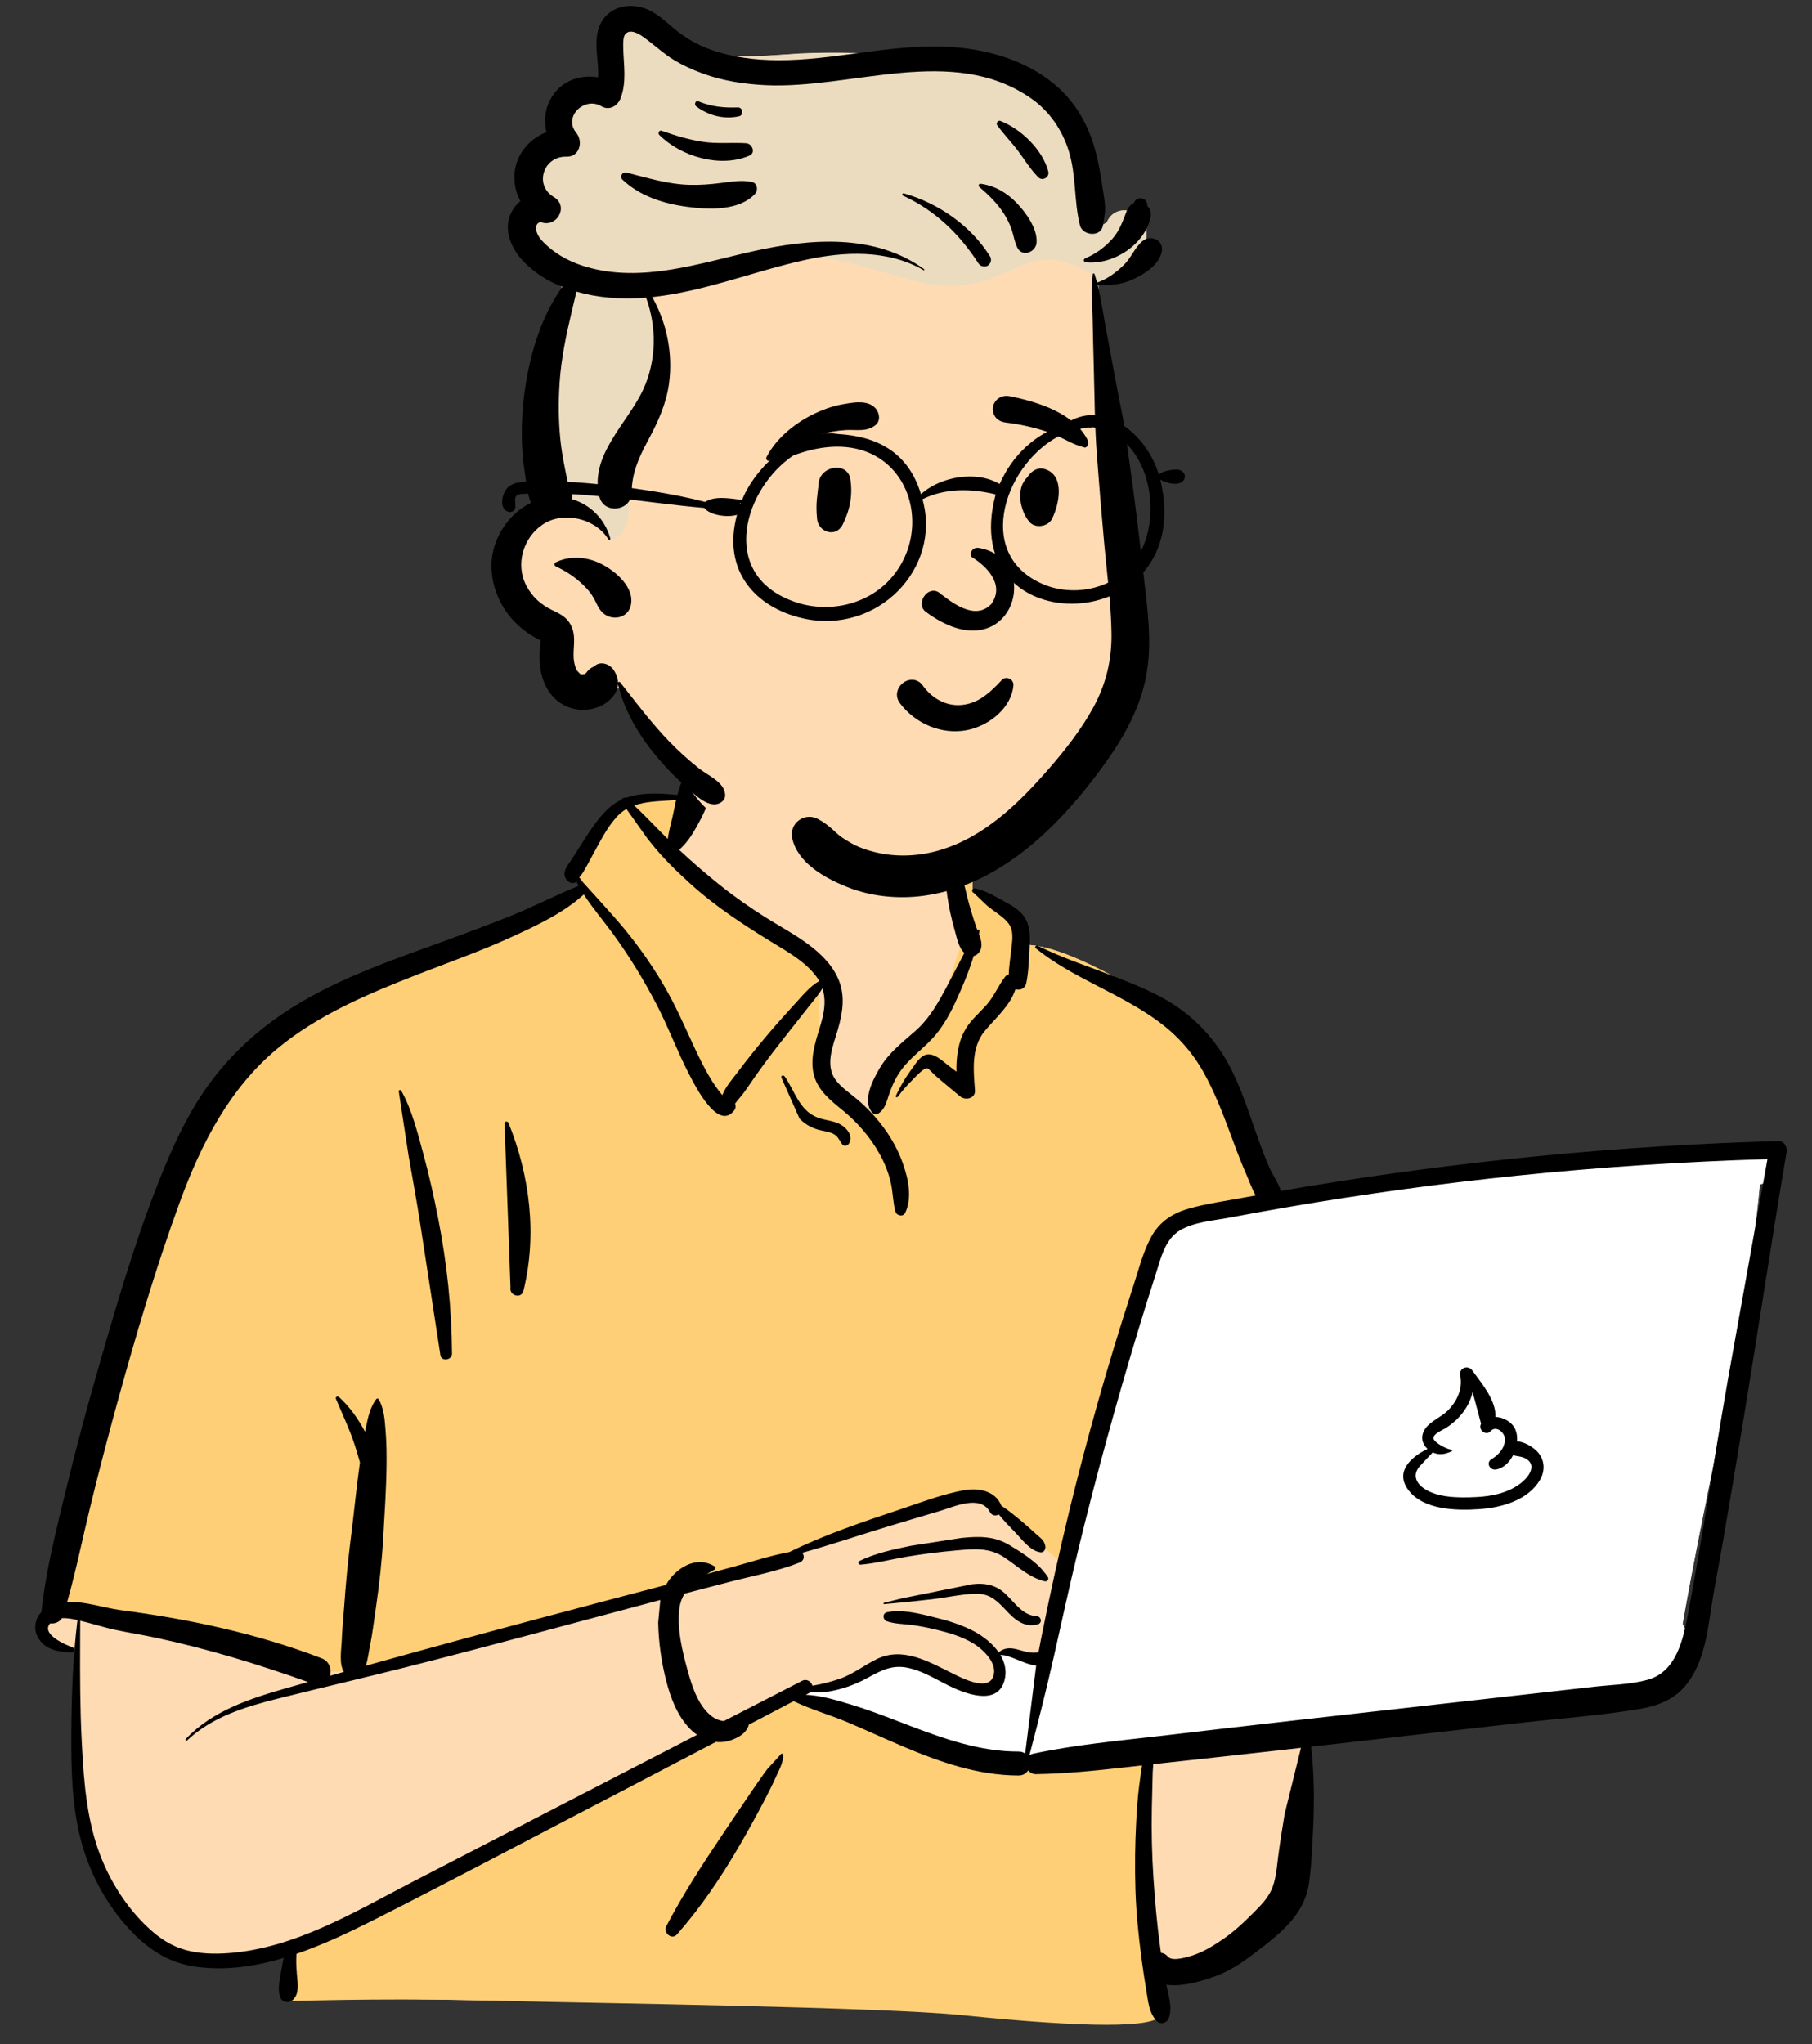 <svg viewBox="145.838 191.625 1036.216 1168.913" xmlns="http://www.w3.org/2000/svg" overflow="visible" xmlns:xlink="http://www.w3.org/1999/xlink" width="1036.216px" height="1168.913px"><rect x="145.838" y="191.625" width="1036.216" height="1168.913" fill="#333333" stroke="none"/><g id="Master/Character/Bust" stroke="none" stroke-width="1" fill="none" fill-rule="evenodd"><g id="Body" transform="translate(147, 639) scale(1 1)"><g id="Body/Macbook" stroke="none" stroke-width="1" fill="none" fill-rule="evenodd"><path d="M996.082,209.472 C981.802,210.874 967.523,212.274 953.244,213.676 C884.856,218.901 816.495,229.813 748.63,236.362 C746.941,233.612 743.633,234.065 741.625,235.976 C734.853,235.383 727.264,230.207 721.129,235.591 C720.93,235.563 720.731,235.53 720.53,235.511 C709.608,214.548 702.058,192.189 694.731,169.8 C690.054,156.035 683.762,142.71 672.134,133.468 C652.29,119.693 606.822,91.76 583.521,92.934 C583.134,88.762 581.189,84.462 577.996,81.684 C585.034,69.685 556.893,61.856 554.908,63.247 C556.18,23.159 537.323,-11.655 495.743,-19.638 C458.492,-27.4 405.51,-28.704 385.476,10.225 C383.274,9.977 360.762,9.86 358.584,10.104 C355.198,5.815 318.008,46.457 333.251,60.606 C196.978,120.888 119.493,113.695 81.775,283.164 C76.676,299.084 76.305,316.505 70.92,332.07 C51.764,376.801 36.226,424.432 32.359,473.104 C23.02,475.497 21.946,491.964 32.764,494.346 C36.896,495.257 40.351,496.501 43.365,498.86 C41.009,538.746 50.656,629.86 56.734,629.579 C69.128,669.022 124.409,680.154 163.547,666.293 C156.8,678.986 163.547,686.967 163.547,693.749 C304.374,699.077 458.353,696.008 599.141,703.315 C617.151,703.059 636.093,707.738 653.856,705.045 C664.689,702.448 664.707,685.415 653.718,683.309 L701.731,672.881 C700.658,672.476 721.522,658.598 737.291,632.665 C751.969,603.655 741.979,568.637 748.63,537.081 C800.575,532.833 853.378,531.017 904.754,522.22 C911.759,543.179 942.082,518.113 951.721,508.03 C951.709,508.014 951.697,507.999 951.685,507.983 C956.35,506.707 960.091,502.335 960.216,497.159 C963.487,492.485 964.174,485.897 961.037,481.38 C975.415,398.412 997.335,313.7 1005.258,229.952 C1008.059,229.332 1010.697,228.104 1012.933,226.212 L1012.752,226.031 C1016.541,221.807 1017.277,214.516 1010.961,210.927 C1005.866,208.029 1001.611,208.928 996.082,209.472 Z" id="Skin" fill="#ffdbb4"/><path d="M453,520 L464,527 L554,556 L609,563 L654,556 L654,633 L663,705 C659,712.333 621,712.333 549,705 C503.102,700.325 335.356,698.057 297.164,697.059 L295,697 C250.12,695.705 205.787,695.705 162,697 L162,670 L287,608 L399,545 L453,520 Z M389.229,3.932 L397.495,10.104 L379.448,39.754 L467.361,110.865 L467.361,167.664 L495.193,193.988 L511.102,167.664 L533.519,137.852 L549.45,89.528 L544.026,57.692 L554.934,56.664 C554.987,58.84 554.978,61.036 554.908,63.247 C556.893,61.856 585.034,69.685 577.996,81.684 C581.189,84.462 583.134,88.762 583.521,92.934 C606.822,91.76 652.29,119.693 672.134,133.468 C683.762,142.71 690.054,156.035 694.731,169.8 L695.832,173.158 L696.969,176.605 L698.114,180.05 C704.443,198.985 711.276,217.749 720.53,235.511 C720.731,235.53 720.93,235.563 721.129,235.591 C727.264,230.207 734.853,235.383 741.625,235.976 C743.586,234.11 746.787,233.634 748.51,236.175 L748.63,236.362 L664.259,252.983 L608.598,448.227 L560.126,408.881 L534.108,412.75 L465.399,437.531 L385.486,458.289 L203.055,508.584 L179.824,508.584 L44.639,475.939 L32.456,471.918 C36.479,423.658 51.92,376.438 70.92,332.07 C76.305,316.505 76.676,299.084 81.775,283.164 C119.493,113.695 196.978,120.888 333.251,60.606 C318.008,46.457 355.198,5.815 358.584,10.104 L358.798,10.085 L359.259,10.061 L359.854,10.04 C365.17,9.885 383.5,10.003 385.476,10.225 C386.622,7.998 387.876,5.902 389.229,3.932 Z" id="Top" fill="#FFCF77"/><path d="M1009.567,215.4 L1007.054,229.405 C1006.457,229.601 1005.849,229.766 1005.234,229.903 C1004.444,238.251 1003.515,246.61 1002.468,254.975 L986.887,341.814 C984.2,357.178 981.649,372.574 979.116,387.975 L975.76,404.518 L973.682,414.8 C969.195,437.066 964.837,459.26 961.012,481.331 C961.589,482.162 962.037,483.063 962.363,484.01 L962.069,485.254 L961.864,486.083 L961.655,486.903 C958.637,498.503 953.386,509.753 941.011,513.166 C931.677,515.74 921.435,515.973 911.797,516.989 L910.728,517.105 L742.069,536.072 C721.69,538.364 701.321,540.724 680.953,543.109 L663.296,545.18 C638.686,548.03 613.934,550.273 589.686,555.431 C588.795,555.621 588.057,555.977 587.455,556.445 C592.338,537.962 597.012,519.503 601.248,500.833 C606.016,479.82 610.541,458.766 615.641,437.829 C625.915,395.649 637.432,353.746 650.04,312.203 C652.686,303.484 655.393,294.782 658.159,286.101 L660.1,280.032 L661.595,275.196 C663.906,267.823 666.767,260.245 673.546,256.177 C681.48,251.417 692.299,250.628 701.297,248.982 L707.39,247.837 C716.506,246.136 725.634,244.5 734.773,242.928 C778.529,235.402 822.533,229.365 866.699,224.83 C912.657,220.111 958.776,217.044 1004.95,215.545 L1009.567,215.4 Z M590.95,504.943 L591.38,504.979 L585.08,555.34 C584.073,554.635 582.794,554.203 581.233,554.207 C560.569,554.268 540.76,547.664 521.6,540.403 L518.682,539.291 L510.547,536.164 C502.278,532.996 493.965,529.898 485.497,527.328 L482.074,526.295 L480.334,525.782 C473.923,523.91 467.178,522.209 460.509,521.785 L459.6,521.735 L461.542,520.716 C461.826,520.567 462.075,520.4 462.296,520.22 C465.967,520.492 469.645,520.418 473.517,519.72 C480.799,518.409 487.88,515.876 494.382,512.349 L497.286,510.776 L498.475,510.145 L499.26,509.738 L500.041,509.343 C505.626,506.559 510.965,504.816 518.016,506.298 C526.02,507.983 533.035,512.297 540.25,515.942 L541.531,516.58 L542.392,516.996 L543.269,517.409 L544.157,517.815 C553.915,522.205 569.443,526.943 573.184,513.677 C574.687,508.347 573.51,503.356 570.902,498.98 C575.762,498.56 584.445,504.29 590.95,504.943 Z M833.828,339.016 L833.945,339.62 C835.325,347.047 831.865,354.153 826.629,359.332 C822.334,363.58 814.733,365.941 812.58,372.052 C811.354,375.529 812.658,378.826 815.176,381.125 L814.596,381.412 L814.029,381.702 L813.476,381.994 L812.936,382.289 L812.41,382.586 C803.856,387.501 796.89,395.492 804.605,405.145 C813.357,416.096 831.644,416.451 844.528,415.594 L845.396,415.533 C857.89,414.597 872.689,410.4 879.463,398.864 C882.57,393.572 882.228,387.172 877.897,382.643 C875.284,379.911 870.623,377.105 866.349,376.773 C866.536,374.365 866.249,372.039 865.402,370.076 C863.57,365.833 858.695,362.976 853.993,362.873 C854.374,353.864 847.157,344.971 841.844,337.768 L841.302,337.029 L840.775,336.302 C838.337,332.91 833.121,334.811 833.828,339.016 Z M840.957,348.605 L845.798,366.739 L845.715,366.889 C844.01,370.127 848.48,373.802 851.131,371.082 L851.398,370.794 C854.545,367.544 859.375,371.913 859.435,375.371 C859.521,380.241 856.351,384.005 852.574,386.493 L852.31,386.664 L851.614,387.097 C848.514,389.145 850.861,393.428 854.268,392.906 C858.484,392.261 861.939,388.917 864.069,384.742 C866.345,385.394 868.935,385.315 871.332,386.656 C877.372,390.034 873.898,395.944 869.965,399.516 L869.805,399.659 L869.485,399.938 C862.269,406.092 852.444,408.23 843.183,408.688 L842.649,408.712 C833.294,409.112 821.106,409.246 813.088,403.744 C808.098,400.32 806.653,395.464 810.876,390.865 C813.264,388.266 815.675,385.644 818.157,383.11 C821.872,384.883 825.19,384.164 828.989,382.486 C829.476,382.27 829.206,381.525 828.729,381.525 C826.633,381.523 818.942,377.632 818.568,375.146 C818.222,372.845 822.477,370.906 824.546,369.794 L824.846,369.629 L825.106,369.478 C827.27,368.167 829.307,366.641 831.169,364.927 C835.895,360.577 839.327,355.121 840.826,349.15 L840.957,348.605 Z" id="Computer" fill="#FFF"/><path d="M388.072,1.184 C392.315,-9.479 406.658,-5.334 405.059,5.868 C404.102,12.578 400.427,19.665 397.126,25.546 C394.438,30.333 391.372,35.005 387.215,38.593 C394.615,45.497 402.296,52.149 410.172,58.465 C418.766,65.356 427.803,71.708 437.144,77.546 C445.335,82.666 453.896,87.202 461.617,93.044 C468.796,98.475 475.336,105.007 478.664,113.534 C482.209,122.614 480.668,131.992 478.058,141.066 L477.758,142.092 C475.091,151.082 470.474,161.919 476.876,170.389 C480.135,174.701 484.873,177.755 488.964,181.202 C492.6,184.266 496.013,187.598 499.143,191.177 C505.968,198.979 511.519,207.758 515.022,217.54 L515.335,218.429 C518.338,227.088 520.532,237.696 516.475,246.198 C515.311,248.635 511.557,247.843 510.905,245.47 C509.431,240.094 509.508,234.464 508.272,229.012 C506.986,223.342 504.846,217.96 502.051,212.868 C496.643,203.017 489.319,194.603 480.666,187.489 L478.076,185.382 C471.326,179.843 465.124,173.966 463.754,164.798 C462.288,154.989 466.218,145.645 468.745,136.361 C470.506,129.891 471.081,123.689 469.178,117.842 C466.853,121.637 463.681,125.239 461.172,128.452 C456.175,134.853 451.131,141.215 446.1,147.589 C440.942,154.125 435.911,160.764 431.12,167.575 C428.977,170.622 426.857,173.687 424.744,176.755 C423.155,179.061 420.939,181.365 419.207,183.717 C419.628,184.975 419.596,186.425 418.833,187.455 C409.648,199.865 396.581,173.971 393.173,167.429 C386.233,154.106 381.068,139.952 374.105,126.632 C366.89,112.824 358.674,99.384 349.517,86.778 C343.978,79.153 337.77,71.991 332.703,64.124 C320.766,74.948 305.058,82.204 290.63,88.784 C274.777,96.013 258.308,101.918 242.055,108.188 L237.254,110.053 C209.249,120.983 180.56,132.99 157.283,152.403 C129.93,175.216 113.748,207.012 101.701,239.938 C87.833,277.843 76.36,316.771 65.665,355.674 C60.192,375.579 54.999,395.574 50.117,415.633 C45.815,433.305 42.249,451.153 37.269,468.643 C47.369,468.286 58.888,472.196 67.511,473.325 C106.81,478.469 145.58,486.669 182.683,500.866 C187.266,502.62 188.592,507.197 187.594,510.907 C190.237,510.161 192.878,509.405 195.521,508.663 C192.625,504.226 194.007,496.294 194.235,491.376 L194.249,491.038 C194.483,484.485 195.194,477.925 195.655,471.384 C196.533,458.915 197.675,446.537 199.195,434.14 L199.583,431.04 C201.305,417.552 202.578,403.985 204.457,390.52 L204.679,388.979 C203.778,385.534 202.729,382.131 201.628,378.743 C198.694,369.718 194.553,361.223 190.924,352.482 C190.496,351.453 191.962,350.862 192.647,351.479 C198.793,357.008 203.675,364.022 207.597,371.358 C207.665,371.012 207.725,370.665 207.796,370.319 L208.243,368.116 C209.347,362.744 210.689,357.092 213.985,352.735 C214.336,352.272 215.03,352.175 215.362,352.735 C218.516,358.072 218.869,364.831 219.354,370.904 C219.903,377.774 219.972,384.731 219.875,391.62 C219.686,405.083 218.737,418.584 217.981,432.025 C217.239,445.233 215.783,458.274 213.906,471.352 L213.549,473.805 C212.631,480.03 211.88,486.332 210.67,492.515 L210.328,494.198 C209.681,497.264 209.283,501.587 207.995,505.178 C241.133,495.935 274.322,486.903 307.574,478.03 C331.607,471.616 355.665,465.298 379.713,458.94 C380.982,456.653 382.562,454.517 384.534,452.608 C391.031,446.316 399.641,443.509 407.538,448.352 C408.18,448.747 408.234,449.753 407.538,450.134 C406.025,450.961 404.509,451.809 403.02,452.693 L417.46,448.782 C428.253,445.857 439.175,442.202 450.222,440.163 C470.569,430.122 492.453,422.854 513.887,415.671 L516.413,414.817 C527.387,411.075 538.739,406.886 550.078,404.812 C558.379,403.294 568.123,405.126 571.461,413.63 C575.687,416.415 579.663,419.688 583.5,422.907 C586.274,425.233 588.933,427.706 591.637,430.114 L592.135,430.552 C594.346,432.47 596.097,433.754 596.64,436.807 C596.92,438.384 595.918,440.516 593.973,440.307 C588.022,439.67 583.183,432.772 579.147,428.653 C576.029,425.469 572.886,422.177 570.04,418.678 C568.381,419.581 566.107,419.419 565.051,417.419 C559.575,407.05 544.574,414.235 536.274,416.694 L524.384,420.213 C518.439,421.975 512.497,423.746 506.565,425.548 C490.261,430.499 474.037,436.04 457.585,440.587 C459.057,442.205 458.854,445.083 456.058,446.178 C443.18,451.231 429.052,453.844 415.673,457.311 C407.226,459.502 398.784,461.706 390.345,463.923 C388.898,466.267 387.857,468.919 387.419,472.006 C385.808,483.356 388.914,496.453 391.94,507.431 L392.396,509.069 C394.883,517.895 398.542,528.715 406.157,534.288 C408.016,535.647 410.383,536.593 412.769,536.807 C427.676,529.134 442.582,521.462 457.497,513.804 C460.26,512.385 462.813,514.306 463.433,516.59 C468.692,515.727 473.939,514.367 478.718,512.745 C486.748,510.018 493.018,504.817 500.546,501.22 C515.112,494.262 529.987,502.809 543.028,509.307 L546.034,510.784 C551.882,513.621 564.05,519.073 566.856,511.312 C569.57,503.804 560.989,495.78 555.447,492.401 C548.841,488.372 541.149,486.216 533.683,484.42 C529.42,483.394 525.105,482.557 520.764,481.946 C515.84,481.253 510.754,481.357 506.013,479.76 C503.657,478.968 503.295,475.226 506.013,474.608 C513.311,472.947 522.021,474.759 529.637,476.61 L533.618,477.591 C541.291,479.474 549.038,481.837 556.027,485.593 C561.109,488.325 566.473,492.475 569.977,497.555 C573.02,494.728 576.807,494.824 580.752,495.872 L582.893,496.467 C586.429,497.447 589.295,498.122 592.736,497.443 C593.196,494.94 593.662,492.436 594.161,489.932 C599.064,465.318 604.441,440.798 610.374,416.409 C620.608,374.341 632.45,332.735 645.8,291.555 L647.14,287.439 C650.219,278.02 652.697,267.758 657.661,259.105 C662.356,250.923 669.878,246.21 678.815,243.714 C688.957,240.882 699.614,239.4 709.96,237.487 C712.268,237.061 714.582,236.656 716.892,236.237 C714.94,232.712 713.483,228.711 712.17,225.641 L711.94,225.109 C709.12,218.68 706.587,212.136 704.141,205.556 L702.312,200.61 C697.895,188.699 693.336,176.984 687.127,165.844 C680.591,154.12 671.92,144.535 661.111,136.602 C639.073,120.426 612.51,112.175 591.135,94.888 C590.259,94.18 591.382,92.969 592.271,93.417 C606.704,100.669 622.285,105.6 637.297,111.504 L640.258,112.672 C652.124,117.376 664.174,122.497 674.444,130.112 C685.894,138.604 694.912,149.15 701.69,161.691 C708.37,174.053 712.643,187.89 717.356,201.094 L718.616,204.612 C720.517,209.888 722.481,215.148 724.731,220.282 C726.517,224.358 729.85,229.011 731.365,233.667 C735.51,232.948 739.654,232.227 743.803,231.534 C833.67,216.53 924.541,207.714 1015.614,205.135 C1019.177,205.034 1021.02,208.434 1020.495,211.542 C1011.755,263.223 1003.988,315.081 995.466,366.801 C991.746,389.374 987.952,411.93 984.069,434.475 C982.102,445.897 979.828,457.275 977.965,468.714 C976.461,477.952 975.369,487.262 972.787,496.286 C970.471,504.377 966.917,512.179 961.08,518.352 C954.788,525.006 946.006,528.227 937.166,529.749 C914.725,533.611 891.707,535.188 869.084,537.761 L748.637,551.464 C750.397,567.463 750.528,583.212 749.721,599.397 L749.261,608.233 C748.884,615.339 748.435,622.456 747.414,629.49 C746.134,638.313 742.098,645.784 736.153,652.374 C730.694,658.426 724.062,663.59 717.611,668.538 C710.915,673.676 703.996,678.635 696.123,681.812 L695.101,682.218 C688.194,684.914 675.237,689.09 665.797,687.564 C667.031,693.747 669.419,700.395 667.302,706.513 C666.32,709.354 662.605,710.771 660.329,708.354 C655.82,703.563 655.468,697.235 654.4,690.985 C653.289,684.481 652.331,677.954 651.48,671.411 C649.834,658.76 648.553,645.993 648.162,633.235 C647.76,620.133 647.915,607.013 648.621,593.925 C648.984,587.204 649.434,580.487 650.287,573.809 C650.651,570.961 651.023,568.111 651.448,565.27 C651.603,564.234 651.775,563.203 651.96,562.174 L641.149,563.394 C624.572,565.244 607.988,566.915 591.294,567.175 C589.317,567.205 587.796,566.305 586.802,564.994 C585.743,566.719 583.899,567.953 581.258,567.943 C557.945,567.856 536.235,560.233 515.031,551.249 C504.343,546.719 493.821,541.815 483.117,537.324 C473.126,533.132 462.445,530.141 452.695,525.419 L427.075,538.857 C426.887,539.518 426.646,540.143 426.39,540.666 C424.722,544.071 421.433,545.918 418.074,547.309 C414.85,548.647 411.511,549.063 408.258,548.725 C388.828,558.907 369.393,569.079 349.945,579.228 L330.493,589.368 C291.737,609.547 253.134,630.057 214.134,649.762 L211.263,651.207 C197.792,657.962 183.327,664.809 168.378,669.918 C168.112,673.702 168.28,677.382 168.597,681.387 L168.673,682.259 C169.119,686.992 170.075,692.923 166.278,696.292 C164.303,698.044 160.775,698.051 159.432,695.409 C156.995,690.618 159.183,683.065 159.955,677.86 C160.229,676.009 160.563,674.106 161.057,672.26 C143.919,677.362 126.262,679.836 108.822,676.971 C91.842,674.184 78.691,663.487 68.089,650.403 C56.9,636.596 48.949,620.505 44.683,603.256 C39.828,583.628 39.511,563.358 39.625,543.253 C39.746,521.844 40.538,500.329 43.142,479.064 C40.289,478.393 37.125,477.813 34.242,478.013 C32.814,480.298 30.044,481.26 27.541,480.963 C22.098,486.966 35.904,493.101 40.316,494.637 C41.848,495.171 41.684,497.659 39.917,497.584 L38.804,497.531 C31.986,497.168 24.943,496.004 20.935,489.669 C17.723,484.591 18.688,478.575 22.517,474.434 C25.046,450.522 31.092,427.237 36.719,403.911 C42.241,381.016 48.382,358.268 54.891,335.635 L57.809,325.505 C68.057,290.016 78.769,254.241 92.906,220.163 C99.965,203.147 108.097,186.444 119.12,171.607 C129.395,157.776 141.526,145.941 155.47,135.833 C181.465,116.987 211.967,105.6 241.937,94.751 L243.279,94.266 C258.81,88.648 274.303,82.963 289.657,76.876 C303.236,71.493 316.245,64.668 329.76,59.204 C329.321,58.407 328.897,57.601 328.489,56.786 L328.239,56.996 C328.196,57.03 328.152,57.063 328.107,57.094 C326.748,58.036 324.747,57.573 323.627,56.516 C320.464,53.532 321.535,50.219 323.646,47.125 L323.921,46.731 C326.503,43.114 328.806,39.29 331.189,35.542 L332.681,33.198 C336.681,26.936 340.884,20.633 346.218,15.458 C348.688,13.06 351.392,11.266 354.257,9.929 C354.012,9.411 356.16,8.352 356.769,8.885 C365.846,5.563 376.289,6.259 386.185,7.175 M742.809,552.126 L730.189,553.561 C716.305,555.141 702.415,556.668 688.524,558.181 L658.352,561.46 C658.275,563.18 658.066,564.862 658.028,566.161 C657.831,572.858 657.684,579.558 657.545,586.257 C657.266,599.685 657.572,613.126 658.456,626.528 C659.313,639.514 660.441,652.502 662.195,665.401 L662.554,667.979 L662.762,669.335 C664.193,669.473 665.599,670.153 666.768,671.55 C669.32,674.597 678.561,671.635 682.17,670.351 C688.105,668.239 693.694,664.671 698.851,661.093 C703.887,657.599 708.422,653.525 712.78,649.234 L716.345,645.708 C719.892,642.183 723.443,638.428 725.616,633.995 C728.563,627.983 728.944,620.603 729.808,614.055 C730.872,606.001 732.139,597.948 733.478,589.934 M376.454,467.584 L375.145,467.928 C327.594,480.563 280.114,493.571 232.417,505.648 C208.813,511.626 185.097,517.169 161.464,523.032 L157.638,523.989 C138.994,528.701 120.126,534.372 105.849,547.895 C105.322,548.393 104.557,547.628 105.053,547.099 C120.44,530.719 142.324,523.785 163.336,517.774 C167.22,516.663 171.109,515.578 174.994,514.473 C146.418,504.286 117.391,495.423 87.694,489.102 C80.047,487.474 72.311,486.279 64.67,484.645 C59.341,483.505 54.137,481.856 48.864,480.489 L44.717,479.446 L44.662,492.554 C44.593,511.119 44.626,529.669 45.573,548.231 L45.752,551.67 C46.857,572.327 48.582,593.413 55.913,612.891 C61.87,628.719 71.365,643.63 83.782,655.159 C90.065,660.992 96.82,665.533 105.17,667.775 C112.923,669.856 121.046,670.1 129.016,669.545 C167.245,666.878 201.275,646.111 234.483,628.917 C288.8,600.794 343.123,572.685 397.495,544.67 C396.025,543.665 394.641,542.507 393.382,541.206 C386.091,533.676 382.245,523.368 379.719,513.385 C377.03,502.759 375.422,491.37 375.235,480.4 M445.637,555.526 C446.117,555.268 446.673,555.591 446.695,556.133 C446.863,560.286 444.568,564.382 442.853,568.123 L442.672,568.522 C440.589,573.156 438.308,577.728 435.949,582.228 C431.234,591.219 426.334,600.114 421.22,608.883 C410.936,626.524 399.508,643.422 386,658.782 C382.949,662.252 377.931,657.803 379.889,654.067 C389.329,636.057 400.334,619.052 411.662,602.195 C417.333,593.755 423,585.307 428.727,576.905 C431.116,573.399 433.536,569.906 436.021,566.466 L437.52,564.408 M1009.592,215.45 C961.875,216.891 914.214,220.003 866.724,224.88 C822.558,229.415 778.554,235.452 734.798,242.978 C725.659,244.55 716.531,246.186 707.414,247.887 L701.946,248.915 C692.828,250.643 681.689,251.356 673.571,256.227 C665.012,261.362 662.699,272.094 659.851,280.944 C656.503,291.352 653.24,301.79 650.065,312.253 C637.457,353.796 625.94,395.699 615.666,437.879 C610.566,458.816 606.041,479.87 601.273,500.883 C597.037,519.553 592.363,538.012 587.48,556.495 C588.082,556.027 588.82,555.671 589.711,555.481 C613.959,550.322 638.71,548.08 663.321,545.23 L665.702,544.952 C691.161,541.958 716.62,538.986 742.094,536.122 L910.753,517.155 C920.7,516.037 931.356,515.885 941.036,513.216 C957.494,508.676 961.351,490.276 964.112,475.623 L964.196,475.18 C972.521,430.907 979.148,386.249 986.912,341.864 M591.405,505.029 C584.857,504.597 575.895,498.6 570.927,499.03 C573.535,503.406 574.712,508.397 573.209,513.727 C569.026,528.559 550.109,520.885 540.997,516.354 C533.526,512.637 526.312,508.089 518.041,506.348 C508.671,504.378 502.323,508.104 494.407,512.399 C487.905,515.926 480.824,518.459 473.542,519.77 C469.67,520.468 465.992,520.542 462.321,520.27 C462.1,520.45 461.851,520.617 461.567,520.766 L459.625,521.785 C468.406,522.187 477.35,524.897 485.522,527.378 C493.99,529.948 502.303,533.046 510.572,536.214 L518.706,539.341 C538.772,547.024 559.542,554.321 581.258,554.257 C582.819,554.253 584.098,554.685 585.105,555.39 M554.769,458.555 C561.238,457.764 567.209,458.612 572.378,462.823 C578.612,467.901 582.8,476.323 591.762,476.876 C594.375,477.037 594.982,480.711 592.385,481.479 C585.714,483.454 580.313,479.845 575.768,475.159 L572.712,471.966 C568.221,467.315 564.078,463.72 556.457,463.998 C548.295,464.296 540.119,466.182 532.01,467.141 C522.824,468.227 513.64,469.153 504.425,469.952 C503.997,469.989 503.924,469.315 504.325,469.216 L514.646,466.647 M548.525,432.109 L549.592,432.002 C558.985,431.09 567.576,431.054 575.966,436.108 L577.575,437.081 C585.139,441.678 593.372,447.094 598.102,454.538 C598.876,455.757 597.597,457.19 596.302,456.88 C587.211,454.698 580.565,448.028 572.92,443.036 C564.34,437.434 555.477,438.358 545.694,439.228 C536.222,440.071 526.755,441.229 517.376,442.808 C508.563,444.29 499.722,446.63 490.82,447.376 L490.822,447.358 C489.805,447.356 489.225,445.829 490.262,445.311 C499.296,440.8 509.759,438.665 519.586,436.604 M833.89,339.264 C832.982,334.921 838.324,332.907 840.8,336.352 L841.326,337.078 C846.675,344.407 854.411,353.603 854.018,362.923 C858.72,363.026 863.595,365.883 865.427,370.126 C866.274,372.089 866.561,374.415 866.374,376.823 C870.648,377.155 875.309,379.961 877.922,382.693 C882.253,387.222 882.595,393.622 879.488,398.914 C872.713,410.45 857.914,414.646 845.421,415.583 L844.976,415.615 C832.072,416.507 813.478,416.266 804.63,405.195 C796.095,394.516 805.528,385.87 815.201,381.175 C812.683,378.876 811.379,375.579 812.605,372.102 C814.758,365.991 822.359,363.63 826.654,359.382 C831.889,354.202 835.349,347.097 833.97,339.669 M840.982,348.655 C839.559,354.839 836.063,360.495 831.194,364.977 C829.332,366.691 827.295,368.217 825.131,369.528 L824.87,369.679 C822.95,370.757 818.229,372.777 818.593,375.196 C818.967,377.682 826.658,381.573 828.754,381.575 C829.231,381.575 829.501,382.32 829.014,382.536 C825.215,384.214 821.897,384.933 818.182,383.16 C815.7,385.694 813.289,388.316 810.901,390.915 C806.678,395.514 808.123,400.37 813.113,403.794 C821.131,409.296 833.319,409.162 842.674,408.762 C852.09,408.36 862.155,406.26 869.51,399.988 L869.83,399.709 C873.827,396.154 877.478,390.13 871.357,386.706 C868.96,385.365 866.37,385.444 864.094,384.792 C861.964,388.967 858.509,392.311 854.293,392.956 C850.885,393.477 848.539,389.194 851.638,387.146 L852.334,386.714 C856.226,384.23 859.548,380.403 859.46,375.421 C859.399,371.962 854.569,367.594 851.423,370.844 L851.279,370.999 C848.645,373.967 844.008,370.227 845.739,366.938 L845.823,366.789 M226.862,176.676 C226.851,175.933 227.896,175.655 228.261,176.298 C234.373,187.051 237.568,200.232 240.824,212.079 C244.234,224.489 246.987,237.025 249.46,249.653 C254.469,275.224 257.138,300.648 257.319,326.71 C257.344,330.431 251.282,331.421 250.689,327.608 C246.752,302.257 242.98,276.88 239.013,251.536 C237.017,238.789 234.694,226.091 232.471,213.382 M287.371,195.405 C286.921,193.922 289.079,193.426 289.631,194.782 C301.897,224.891 306.051,259.013 298.176,290.778 C296.971,295.637 289.854,293.532 290.763,288.734 M445.588,168.651 C445.526,167.541 446.967,167.366 447.51,168.13 C453.322,176.319 455.733,187.286 465.93,191.518 C471.021,193.631 476.75,193.263 481.248,196.832 C484.255,199.219 486.561,202.987 484.304,206.602 C483.576,207.77 481.538,208.355 480.55,207.086 C479.108,205.237 478.345,203.023 476.386,201.637 C473.623,199.682 469.897,199.561 466.729,198.642 C462.631,197.454 459.019,195.375 456.061,192.286 M542.686,32.067 C543.285,31.762 543.86,31.957 544.243,32.475 C544.79,33.213 544.723,33.931 544.053,34.437 C544.948,36.266 546.005,40.848 546.156,41.515 C546.768,44.219 547.419,46.907 548.1,49.593 C549.474,55.01 550.678,60.469 552.053,65.888 C553.511,71.632 555.248,77.315 557.181,82.916 C557.306,83.279 557.443,83.649 557.587,84.025 L557.807,84.592 L557.861,84.506 C558.254,83.885 559.072,84.319 558.975,84.975 C558.885,85.573 558.764,86.168 558.662,86.766 L558.865,87.302 C560.129,90.705 560.995,94.289 558.675,97.292 C557.807,98.415 556.852,99.08 555.662,99.278 C553.754,105.568 551.36,111.741 548.797,117.669 L548.046,119.401 C544.276,128.051 540.255,136.587 534.252,143.951 C527.698,151.991 518.683,157.481 512.974,166.291 C510.318,170.389 508.47,174.698 506.97,179.326 L506.406,181.083 C505.341,184.356 504.113,187.529 501.042,189.449 C500.062,190.061 498.594,189.866 497.804,189.031 C491.507,182.37 498.099,169.932 501.896,163.483 C507.174,154.515 514.813,148.778 522.462,142.012 C530.707,134.719 535.966,124.963 541.053,115.352 C544.169,109.464 547.177,103.449 550.344,97.535 C547.035,94.611 545.976,88.802 544.855,84.764 L544.753,84.402 C542.9,77.936 541.428,71.302 540.498,64.639 C539.603,58.233 539.23,51.918 539.467,45.476 L539.535,43.835 M554.988,62.559 C554.257,61.557 555.467,60.422 556.47,60.631 C562.569,61.892 568.531,65.583 574.004,68.568 L574.588,68.885 C578.957,71.241 583.353,74.127 585.647,78.704 C588.142,83.679 587.937,89.408 587.597,94.814 L587.564,95.32 C587.147,101.803 587.08,108.539 585.708,114.905 C585.006,118.163 582.055,119.081 579.532,118.311 C576.53,127.79 568.097,134.774 561.937,142.254 C554.083,151.79 555.561,164.665 556.382,176.15 C556.714,180.8 550.93,182.122 547.951,179.641 L541.086,173.939 C539.943,172.987 538.801,172.033 537.662,171.076 C536.687,170.255 535.721,169.429 534.762,168.591 L533.33,167.327 C532.695,166.759 529.894,163.63 529.075,163.5 C527.092,163.185 522.379,168.413 520.766,170.053 L520.561,170.257 C517.525,173.234 514.782,176.437 512.227,179.834 C511.757,180.458 510.838,179.94 511.174,179.219 C513.464,174.315 516.126,169.626 519.287,165.238 L519.925,164.364 C522.028,161.53 524.851,156.526 528.563,155.689 C533.096,154.668 537.622,159.213 540.92,161.736 L541.128,161.894 C542.697,163.071 544.248,164.269 545.796,165.475 C545.634,156.924 546.714,148.284 551.129,140.915 C554.242,135.718 558.906,131.869 562.897,127.403 C567.34,122.43 569.66,116.318 573.682,111.139 C574.2,110.473 574.914,110.114 575.687,110 C575.842,105.837 576.455,101.632 576.929,97.513 L577.066,96.28 C577.545,91.805 578.677,86.339 576.486,82.148 C574.417,78.19 569.668,75.395 566.152,72.71 L563.28,70.482 M357.074,15.241 C355.238,16.303 353.522,17.624 351.965,19.275 C347.064,24.474 343.56,30.944 340.15,37.168 C338.314,40.52 336.544,43.909 334.693,47.253 C333.888,48.708 333.06,50.147 332.223,51.584 C331.836,52.246 330.686,53.562 330.116,54.373 C330.749,55.26 331.404,56.134 332.072,56.998 C332.327,57.328 349.908,76.48 356.036,83.975 C365.42,95.456 373.808,107.583 380.979,120.563 C388.001,133.274 393.347,146.732 399.852,159.689 C403.108,166.176 406.744,172.617 411.379,178.231 C411.558,178.45 411.747,178.657 411.93,178.873 C413.699,174.094 418.231,168.977 420.458,166.039 L420.666,165.762 C425.715,158.956 431.047,152.355 436.495,145.866 C441.471,139.941 446.573,134.143 451.799,128.442 L453.765,126.308 C457.406,122.375 462.031,116.49 467.361,113.68 C466.79,112.662 466.129,111.655 465.369,110.661 C460.375,104.135 453.315,99.399 446.35,95.126 L441.832,92.378 C424.804,82.001 408.042,71.144 393.259,57.661 C385.438,50.527 377.725,43.054 371.151,34.733 L368.826,31.791 M385.486,10.104 C377.512,10.773 368.901,10.614 361.532,13.212 C368.083,19.405 374.31,26.092 380.707,32.389 C381.276,28.13 382.44,23.923 383.426,19.77" id="Ink" fill="#000"/></g></g><g id="Head" transform="translate(372, 180) scale(0.998 1)"><g id="Head/Short 4" stroke="none" stroke-width="1" fill="none" fill-rule="evenodd"><path d="M430.405,143.845 C430.069,131.887 412.676,126.922 407.651,138.765 C407.339,139.082 407,139.387 406.682,139.66 C408.255,138.311 404.966,140.543 404.431,140.819 C403.973,141.055 403.505,141.268 403.038,141.488 C399.806,111.194 388.834,78.536 360.482,63.33 C320.938,44.154 275.245,40.411 231.862,42.316 C209.885,43.62 184.507,47.134 164.982,36.016 C158.898,32.552 154.021,27.099 147.146,24.958 C125.443,19.087 115.599,41.373 118.555,59.7 C109.298,59.773 100.115,64.898 96.12,73.336 C93.774,78.33 93.815,83.719 91.792,88.731 C85.585,101.441 76.704,110.577 81.725,125.987 C72.894,136.036 77.929,151.249 85.055,160.87 C88.574,165.874 92.765,170.678 95.343,176.279 C97.845,181.642 94.068,188.002 91.966,193.086 C76.426,229.935 77.314,270.516 85.676,308.952 C68.896,316.233 63.86,338.993 74.802,353.324 C78.567,358.39 83.16,360.27 88.369,363.387 C94.961,367.015 89.577,381.547 91.688,388.565 C94.556,405.698 110.156,416.249 125.581,405.123 C135.369,403.642 143.264,432.121 150.372,439.269 C154.751,445.029 159.613,450.201 164.899,454.974 C180.649,495.499 261.355,516.049 301.257,513.703 C343.042,509.328 371.231,473.842 394.703,442.348 C406.756,425.567 414.595,406.785 417.446,386.3 C420.31,365.712 419.057,345.087 417.121,324.474 C413.054,280.678 406.638,217.582 402.495,173.313 C417.467,172.08 430.859,159.333 430.405,143.845 L430.405,143.845 Z" id="Skin" fill="#ffdbb4"/><path d="M131.908,30.787 C134.816,27.918 139.581,30.862 142.732,33.167 L143.429,33.685 L145.427,35.203 C149.955,38.694 154.193,42.488 159.085,45.508 C164.424,48.806 170.222,51.428 176.111,53.578 C187.531,57.747 199.816,59.618 211.923,60.209 C261.459,62.627 319.114,36.6 364.073,67.68 C374.73,75.047 382.085,85.819 385.88,98.139 C390.16,112.032 388.694,126.42 392.196,140.361 C393.716,146.412 404.187,147.252 405.356,140.602 L405.433,140.087 L406.35,139.512 L406.712,139.296 C407.084,139.082 407.253,139.021 406.931,139.322 L406.86,139.386 L407.003,139.263 C407.112,139.165 407.221,139.065 407.329,138.963 L407.648,138.651 C409.88,133.39 414.552,131.446 419.086,131.958 L418.958,132.27 L417.608,135.749 L417.178,136.84 C415.591,140.824 413.843,144.596 410.824,148.01 C406.551,152.841 401.237,156.778 395.25,159.202 C394.019,159.7 394.204,161.369 395.562,161.504 C408.936,162.836 424.001,154.711 430.291,142.396 C430.352,142.83 430.39,143.275 430.402,143.731 C430.446,145.231 430.36,146.705 430.156,148.146 C429.412,148.423 428.69,148.834 428.021,149.39 C423.678,152.999 421.545,158.898 417.461,162.925 C413.181,167.145 407.928,171.058 402.224,173.018 C402.134,173.049 402.06,173.094 401.994,173.144 C401.564,171.512 401.109,169.889 400.589,168.291 C400.385,167.663 399.548,167.82 399.485,168.441 C399.37,169.549 383.681,158.388 371.597,160.191 C348.881,163.581 343.636,176.844 310.997,174.885 C295.068,173.929 261.427,159.007 231.997,157.885 C205.299,156.868 157.586,172.105 144.997,180.885 C138.453,185.45 156.933,200.523 153.585,207.375 C144.09,226.814 147.937,252.528 138.009,267.899 L137.626,268.478 C131.268,277.82 135.237,302.679 132.761,310.342 C128.29,324.178 120.886,318.118 122.004,319.973 C122.358,320.559 123.304,320.179 123.118,319.503 C120.066,308.404 111.713,300.024 101.093,296.966 C101.553,294.335 100.717,291.032 99.081,288.874 L98.411,285.751 L97.794,282.828 C96.371,276.009 95.098,269.196 94.412,262.19 C93.385,251.684 93.349,241.1 94.024,230.568 C94.909,216.729 97.76,203.397 100.894,190.073 L101.231,188.646 L103.695,178.286 C109.855,180.038 116.175,181.145 122.318,181.694 C129.47,182.332 136.551,182.273 143.577,181.708 C149.804,198.623 149.567,217.884 141.872,234.404 C132.869,253.729 110.803,272.188 116.86,295.623 C119.502,305.839 134.954,303.753 135.32,293.438 L135.326,293.123 C135.384,282.931 138.849,274.537 143.426,265.777 L144.057,264.58 L145.103,262.627 C150.582,252.38 155.222,242.268 156.764,230.61 C159.004,213.675 155.494,196.188 147.107,181.382 C176.982,178.266 205.897,166.439 235.067,160.085 L236.405,159.799 L237.749,159.522 C259.299,155.177 283.05,154.664 302.586,166.009 C302.959,166.225 303.254,165.684 302.917,165.442 C274.561,144.991 237.837,147.894 205.322,155.101 L203.449,155.521 L201.609,155.942 C171.535,162.888 140.027,173.09 109.284,164.103 C101.293,161.767 93.538,157.93 87.282,152.373 L86.759,151.905 C84.114,149.517 81.094,146.427 80.585,142.803 C80.406,141.527 80.462,140.653 81.215,139.643 C81.999,138.591 83.369,138.596 82.581,138.216 C91.789,142.654 99.683,129.901 91.034,124.376 L90.423,123.999 C79.357,116.989 84.886,101.034 97.58,101.109 L98.229,101.121 C105.419,101.142 107.622,92.65 103.755,87.68 L103.384,87.216 C96.229,78 108.273,66.884 117.644,72.094 L118.157,72.389 C122.605,74.849 127.282,72.11 128.965,67.766 C132.576,58.445 130.728,48.821 130.515,39.173 L130.503,38.544 L130.488,37.495 L130.485,36.666 L130.493,36.117 C130.54,34.083 130.803,31.878 131.908,30.787 Z M402.333,174.471 L402.423,174.491 L402.615,174.499 L402.791,176.377 L402.566,175.423 L402.333,174.471 Z M95.13,175.718 L94.914,175.277 L95.614,175.559 L95.277,176.031 L95.13,175.718 Z M291.286,122.078 C290.541,121.866 290.004,123.025 290.744,123.363 C309.139,131.777 323.091,145.205 333.981,162.031 C335.013,163.624 336.57,164.091 338.362,163.813 C339.241,163.676 339.735,163.249 340.205,162.664 L340.322,162.514 L340.68,162.031 C341.457,160.965 341.354,159.192 340.68,158.115 C329.626,140.462 311.127,127.744 291.286,122.078 Z M335.072,116.566 C334.263,116.569 333.832,117.807 334.45,118.333 C339.732,122.829 344.89,127.812 348.641,133.694 C350.463,136.549 351.985,139.593 353.087,142.799 C354.288,146.297 354.677,149.923 356.392,153.231 C359.266,158.775 366.968,155.678 367.355,150.261 C367.94,142.09 361.115,132.902 355.707,127.334 C350.22,121.684 343.489,117.787 335.723,116.648 L335.179,116.573 L335.072,116.566 Z M132.313,110.17 C130.058,109.6 128.214,112.478 129.987,114.166 C139.725,123.443 152.886,127.746 165.99,129.624 L166.656,129.718 C178.925,131.4 196.769,132.354 206.02,122.375 C207.979,120.262 207.365,116.212 204.221,115.559 C199.915,114.664 195.495,114.994 191.128,115.532 L189.881,115.691 L186.784,116.102 C180.666,116.901 174.525,117.388 168.349,117.207 C155.984,116.843 144.206,113.181 132.313,110.17 Z M346.604,80.652 C345.308,80.151 343.938,81.933 344.752,83.062 C348.483,88.236 352.954,92.761 356.775,97.856 C360.609,102.967 363.811,108.338 368.347,112.885 C370.781,115.325 374.926,112.843 374.066,109.556 C370.81,97.113 358.423,85.22 346.604,80.652 Z M152.467,86.268 C151.105,85.786 150.151,87.672 151.099,88.619 C163.655,101.155 186.245,107.721 202.877,100.48 C206.62,98.85 204.327,93.612 200.96,93.405 C192.637,92.892 184.279,93.854 175.999,92.588 C167.915,91.351 160.162,88.993 152.467,86.268 Z M173.575,69.464 C171.776,68.715 171.024,71.399 172.346,72.377 C179.45,77.629 188.17,79.906 196.863,78.015 C199.694,77.399 199.083,72.834 196.178,72.951 C188.314,73.265 180.903,72.515 173.575,69.464 Z M231.859,42.202 C242.624,41.729 253.53,41.604 264.45,41.976 L259.604,42.619 L256.373,43.041 C243.987,44.638 231.583,45.99 219.077,45.935 C210.626,45.898 202.185,45.217 193.932,43.551 C206.573,44.313 219.734,42.921 231.859,42.202 Z" id="hair" fill="#ECDCBF"/><path d="M104.017,117.514 C104.004,117.576 104.025,117.623 104.038,117.689 C104.041,117.67 104.044,117.66 104.049,117.637 C104.037,117.587 104.028,117.554 104.017,117.514" id="Fill-4" fill="#4F66AF"/><path d="M104.014,118.151 C103.959,118.093 103.881,118.05 103.803,117.992 C103.801,117.994 103.8,117.996 103.799,117.998 C103.872,118.046 103.942,118.101 104.014,118.151" id="Fill-6" fill="#4F66AF"/><path d="M428.024,149.504 C432.942,145.418 440.689,149.18 439.023,155.907 C437.21,163.233 429.358,168.239 422.876,171.249 C416.204,174.346 409.705,174.943 402.426,174.605 L402.336,174.585 L402.336,174.585 C404.357,182.688 405.503,191.111 407.049,199.263 C409.011,209.605 410.941,219.952 412.842,230.304 C414.681,240.31 417.006,250.329 418.419,260.385 C419.844,270.536 421.212,280.694 422.612,290.848 C424.948,307.807 426.834,324.844 428.823,341.852 L429.77,349.902 C431.762,366.942 433.365,384.003 429.591,400.959 C426.054,416.851 418.086,431.675 408.844,444.941 C399.793,457.931 389.682,470.421 378.583,481.72 C357.174,503.511 330.774,520.964 299.818,524.201 C286.489,525.595 272.253,524.044 259.722,519.199 L258.89,518.874 C246.205,513.866 230.671,505.291 227.37,491.219 C225.343,482.587 234.238,475.848 242.037,479.944 C245.65,481.843 248.367,484.011 251.334,486.731 L251.86,487.216 C254.284,489.467 255.217,490.159 258.014,491.92 C263.751,495.529 268.051,497.237 274.567,498.877 C286.581,501.899 299.547,501.421 311.743,497.847 C337.637,490.259 357.725,470.459 374.934,450.606 C384.278,439.825 393.147,428.516 399.987,415.951 C407.164,402.768 410.477,388.927 410.278,373.927 C410.053,357.002 407.714,340.011 406.179,323.166 C404.615,305.993 403.169,288.826 401.895,271.629 C400.701,255.502 400.586,239.303 400.169,223.125 L400.087,220.092 C399.842,211.504 399.672,202.913 399.477,194.323 C399.284,185.758 398.606,177.084 399.488,168.555 C399.551,167.934 400.388,167.777 400.592,168.405 C401.112,170.003 401.567,171.626 401.997,173.258 C402.063,173.208 402.137,173.163 402.227,173.132 C407.931,171.172 413.184,167.259 417.464,163.039 C421.548,159.012 423.681,153.113 428.024,149.504 Z M115.947,29.507 C119.53,14.791 135.654,11.504 147.577,18.591 C153.312,21.999 157.904,26.914 163.261,30.82 C168.587,34.704 174.473,37.823 180.684,40.026 C193.023,44.402 206.039,45.993 219.08,46.05 C250.82,46.189 281.911,37.269 313.698,38.264 C338.294,39.034 364.4,46.303 382.241,64.083 C391.852,73.661 398.045,85.975 401.367,99.048 C402.92,105.158 404.077,111.416 404.99,117.659 L405.213,119.22 C405.724,122.869 406.544,126.732 406.62,130.42 C406.689,133.732 405.851,137.198 405.397,140.476 C404.44,147.386 393.737,146.599 392.199,140.476 C388.697,126.535 390.163,112.147 385.883,98.254 C382.088,85.934 374.733,75.162 364.076,67.795 C319.117,36.715 261.462,62.742 211.926,60.324 C199.819,59.733 187.534,57.862 176.114,53.693 C170.225,51.543 164.427,48.921 159.088,45.623 C154.196,42.603 149.958,38.809 145.43,35.318 L143.432,33.799 C140.328,31.464 135.043,27.812 131.911,30.902 C130.548,32.247 130.466,35.287 130.491,37.609 L130.506,38.659 C130.648,48.517 132.657,58.357 128.968,67.881 C127.285,72.225 122.608,74.964 118.16,72.504 L117.93,72.372 C108.521,66.774 96.159,78.022 103.387,87.33 L103.612,87.612 C107.679,92.554 105.511,101.257 98.232,101.235 L97.97,101.231 C85.002,100.826 79.248,117.033 90.426,124.114 L90.77,124.326 C99.845,129.757 91.885,142.814 82.584,138.331 C83.372,138.711 82.002,138.706 81.218,139.758 C80.465,140.768 80.409,141.642 80.588,142.918 C81.131,146.784 84.531,150.042 87.285,152.488 C93.541,158.045 101.296,161.882 109.287,164.218 C141.297,173.576 174.137,162.129 205.325,155.216 C237.84,148.009 274.564,145.106 302.92,165.557 C303.257,165.799 302.962,166.34 302.589,166.124 C282.239,154.306 257.315,155.355 235.07,160.2 C205.9,166.554 176.985,178.381 147.11,181.497 C155.497,196.303 159.007,213.79 156.767,230.725 C155.225,242.382 150.585,252.494 145.105,262.742 L144.06,264.695 C139.174,273.893 135.389,282.582 135.329,293.238 C135.27,303.825 119.531,306.057 116.863,295.738 C110.806,272.303 132.872,253.844 141.875,234.519 C149.57,217.999 149.807,198.738 143.58,181.823 C136.554,182.388 129.473,182.447 122.321,181.809 C116.178,181.26 109.858,180.153 103.698,178.401 L101.234,188.761 C97.969,202.56 94.944,216.35 94.027,230.683 C93.352,241.215 93.388,251.799 94.415,262.305 C95.303,271.379 97.177,280.13 99.084,288.989 C100.72,291.147 101.556,294.45 101.096,297.081 C111.716,300.139 120.069,308.519 123.121,319.618 C123.307,320.294 122.361,320.674 122.007,320.088 C114.766,308.074 96.12,303.653 84.325,311.59 C73.061,319.168 68.618,334.468 74.994,346.58 C78.348,352.948 83.32,357.424 89.732,360.505 L91.021,361.111 C94.381,362.701 97.465,364.433 99.626,367.627 C102.429,371.769 102.524,376.147 102.259,380.88 L102.144,382.798 C101.967,385.971 101.927,389.237 102.872,392.289 L103.087,392.967 C103.336,393.729 103.598,394.4 104.053,395.127 C104.189,395.343 105.465,396.595 105.881,397.048 L106.405,397.206 L106.405,397.206 L106.991,397.23 L106.991,397.23 C107.641,397.24 108.495,396.958 108.215,397.153 L108.291,397.11 C108.538,396.956 108.765,396.794 108.956,396.649 L109.319,396.366 C110.168,395.139 111.232,394.125 112.537,393.352 L113.784,392.797 L113.784,392.797 C117.023,389.377 122.573,391.174 124.895,394.581 C126.566,397.031 127.465,399.522 127.539,401.979 C127.8,401.56 128.38,401.331 128.749,401.8 L130.951,404.605 C139.374,415.368 147.652,426.198 157.224,436.009 C162.497,441.415 168.169,446.495 174.098,451.174 C179.16,455.169 188.762,459.013 188.909,466.29 C188.955,468.652 187.278,470.325 185.226,471.127 C178.548,473.735 170.295,464.862 165.471,460.544 L165.077,460.195 C159.173,455.024 153.785,449.348 148.813,443.278 C139.156,431.487 131.081,417.916 127.522,402.987 C127.355,405.592 126.237,408.145 124.061,410.554 C121.164,413.76 117.199,416.008 112.964,416.934 C103.369,419.031 94.001,415.578 88.292,407.583 C83.467,400.824 82.046,391.899 82.668,383.733 L82.745,382.753 C82.833,381.443 82.944,379.04 83.283,378.018 L80.262,376.359 L80.262,376.359 C76.558,374.388 73.125,371.804 70.044,368.964 C57.661,357.548 51.448,338.995 57.109,322.76 C60.65,312.604 68.091,303.767 77.619,299.174 C76.026,295.493 75.494,291.123 74.893,287.255 L74.792,286.616 C73.773,280.272 72.92,273.848 72.595,267.428 C71.987,255.438 72.726,243.336 74.61,231.485 C77.67,212.236 84.005,191.822 95.617,175.674 C86.758,172.156 78.604,167.063 72.31,159.991 C65.733,152.601 61.54,142.021 66.626,132.636 C67.922,130.244 69.611,128.233 71.552,126.636 C68.186,120.28 67.097,112.768 69.174,105.588 C71.656,97.004 78.395,90.309 86.536,87.183 C84.559,79.05 86.175,70.302 92.216,63.524 C98.208,56.8 107.513,54.351 116.125,55.888 C116.592,47.238 113.869,38.038 115.947,29.507 Z M91.792,333.207 C99.688,329.343 109.046,329.957 116.933,333.619 L117.467,333.872 C126.078,338.048 137.483,347.804 134.746,358.18 C133.144,364.248 126.402,366.32 121.174,363.701 C116.807,361.512 115.811,357.599 113.62,353.668 C112.071,350.888 110.156,348.715 107.907,346.48 C103.166,341.771 97.841,338.273 91.792,335.474 C90.92,335.07 90.95,333.62 91.792,333.207 Z M290.746,123.477 C290.006,123.139 290.543,121.98 291.288,122.192 C311.129,127.858 329.628,140.576 340.682,158.229 C341.356,159.306 341.459,161.079 340.682,162.145 L340.325,162.629 C339.818,163.291 339.317,163.779 338.364,163.927 C336.572,164.205 335.015,163.738 333.983,162.145 C323.093,145.319 309.141,131.891 290.746,123.477 Z M423.572,126.809 C425.253,123.962 429.71,124.535 430.597,127.727 L430.725,128.005 C431.204,129.093 430.986,129.316 430.093,128.7 C432.305,130.522 433.306,133.236 432.63,136.154 C428.978,151.914 411.127,163.168 395.565,161.619 C394.207,161.484 394.022,159.815 395.253,159.317 C401.24,156.893 406.554,152.956 410.827,148.125 C414.98,143.429 416.727,138.056 418.961,132.385 C419.799,130.256 421.103,128.723 422.94,127.886 C423.183,127.55 423.395,127.192 423.572,126.809 Z M335.075,116.681 L335.182,116.688 C343.178,117.721 350.095,121.667 355.71,127.449 C361.118,133.017 367.943,142.205 367.358,150.376 C366.971,155.793 359.269,158.89 356.395,153.346 C354.68,150.038 354.291,146.412 353.09,142.914 C351.988,139.708 350.466,136.664 348.644,133.809 C344.893,127.927 339.735,122.944 334.453,118.448 C333.835,117.922 334.266,116.684 335.075,116.681 L335.075,116.681 Z M129.99,114.281 C128.217,112.593 130.061,109.715 132.316,110.285 C144.209,113.296 155.987,116.958 168.352,117.322 C174.528,117.503 180.669,117.016 186.787,116.217 L189.884,115.805 C194.655,115.183 199.508,114.694 204.224,115.674 C207.368,116.327 207.982,120.377 206.023,122.49 C196.772,132.469 178.928,131.515 166.659,129.833 C153.336,128.005 139.893,123.715 129.99,114.281 Z M344.755,83.176 C343.941,82.047 345.311,80.265 346.607,80.766 C358.426,85.334 370.813,97.227 374.069,109.67 C374.929,112.957 370.784,115.439 368.35,112.999 C363.814,108.452 360.612,103.081 356.778,97.97 C352.957,92.875 348.486,88.35 344.755,83.176 Z M151.102,88.733 C150.154,87.786 151.108,85.9 152.47,86.382 C160.165,89.107 167.918,91.465 176.002,92.702 C184.282,93.968 192.64,93.006 200.963,93.519 C204.33,93.726 206.623,98.964 202.88,100.594 C186.248,107.835 163.658,101.269 151.102,88.733 Z M172.349,72.492 C171.027,71.514 171.779,68.83 173.578,69.579 C180.906,72.63 188.317,73.38 196.181,73.066 C199.086,72.949 199.697,77.514 196.866,78.13 C188.173,80.021 179.453,77.744 172.349,72.492 Z" id="Ink" fill="#000"/></g></g><g id="Face" transform="translate(531, 366) scale(1 1)" fill="#000"><g id="Face/Smile" stroke="none" stroke-width="1" fill="none" fill-rule="evenodd"><path d="M146.587,240.927 C139.864,238.184 133.866,233.61 129.481,227.766 C127.957,225.735 127.561,223.59 127.881,221.628 C128.241,219.421 129.546,217.422 131.326,216.081 C133.112,214.735 135.345,214.072 137.504,214.41 C139.381,214.704 141.248,215.731 142.727,217.862 L143.035,218.288 C145.642,221.815 149.04,224.709 152.91,226.574 C156.641,228.372 160.814,229.211 165.132,228.723 C173.356,227.794 179.024,223.346 185.049,217.307 C185.796,216.544 186.543,215.758 187.294,214.959 C187.768,214.234 188.426,213.769 189.157,213.524 C189.968,213.253 190.886,213.269 191.726,213.562 C192.537,213.845 193.262,214.381 193.748,215.095 C194.209,215.773 194.471,216.61 194.386,217.574 C193.835,223.833 190.562,229.419 185.914,233.806 C180.752,238.677 173.909,242.047 167.466,243.229 C160.368,244.531 153.136,243.598 146.587,240.927 L146.587,240.927 Z M170.814,144.367 C178.366,148.957 189.872,159.66 181.748,171.04 C172.186,181.073 158.419,169.569 151.634,164.366 C145.343,160.334 138.275,170.705 144.112,175.413 C193.136,211.708 213.031,145.567 174.634,138.97 C170.406,138.243 168.836,142.947 170.814,144.367 Z M82.963,102.146 C83.798,91.79 99.57,89.438 101.139,99.686 C102.544,108.866 100.89,117.299 96.755,125.564 C92.804,133.46 82.874,129.777 82.123,122.587 C81.116,112.949 82.444,108.589 82.963,102.146 Z M203.027,97.561 C205.226,94.681 208.401,92.716 212.205,93.826 C224.09,97.299 220.587,114.172 216.413,122.385 C214.145,126.846 206.814,127.977 203.501,124.049 C198.101,117.645 195.515,104.856 202.38,98.549 C202.566,98.222 202.773,97.894 203.027,97.561 Z M96.588,56.831 L98.465,56.502 C104.273,55.497 111.494,54.532 115.603,59.202 C117.782,61.678 118.532,66.279 115.603,68.65 C110.451,72.82 104.755,71.204 98.581,71.556 C93.493,71.849 88.603,72.691 83.702,74.091 C72.95,77.165 64.189,82.775 55.006,88.934 C53.801,89.743 52.571,88.201 53.146,87.075 C58.447,76.692 68.72,68.162 79.01,62.964 C84.502,60.188 90.512,57.886 96.588,56.831 Z M192.193,52.179 L193.63,52.473 C209.267,55.742 229.583,62.271 236.988,77.631 C237.271,79.803 236.972,80.268 236.73,80.572 L236.649,80.674 C236.45,80.933 236.29,81.291 235.349,81.587 C235.088,81.525 234.824,81.459 234.557,81.389 C231.163,80.499 228.477,79.274 225.877,78.002 L223.058,76.613 C219.788,75.01 216.488,73.465 212.992,72.324 C205.53,69.89 197.854,68.175 190.06,67.26 C188.37,67.062 186.744,66.491 185.46,65.514 C184.242,64.587 183.311,63.302 182.887,61.596 C182.337,59.386 182.495,57.714 183.681,55.721 C184.572,54.224 185.847,53.187 187.311,52.591 C188.804,51.984 190.504,51.841 192.193,52.179 Z" id="Ink" fill="#000"/></g></g><g id="Beard" transform="translate(495, 518) scale(1 1)" fill="#000"><g id="Beard/None" stroke="none" stroke-width="1" fill="none" fill-rule="evenodd" fill-opacity="0"/></g><g id="Mask" transform="translate(400, 480) scale(1 1)" fill="#000"><g id="Mask/None" stroke="none" stroke-width="1" fill="none" fill-rule="evenodd" fill-opacity="0"/></g><g id="Accessories" transform="translate(419, 421) scale(1 1)" fill="#000"><g id="Accessories/Glasses 2" stroke="none" stroke-width="1" fill="none" fill-rule="evenodd"><path d="M372.311,95.458 C360.17,108.003 339.902,111.603 323.749,104.875 C282.273,87.546 302.574,33.496 334.561,18.981 C338.557,17.985 343.894,15.622 348.761,15.086 C349.201,14.87 350.159,15.495 351.32,14.904 C386.591,18.842 394.623,73.594 372.311,95.458 M238.533,98.669 C224.916,116.73 199.6,122.302 178.916,113.906 C138.054,97.814 152.547,49.885 180.504,31.095 C239.561,8.904 263.948,65.368 238.533,98.669 M149.953,58.651 C149.915,58.633 149.877,58.624 149.838,58.606 C150.054,58.511 150.27,58.416 150.485,58.319 C150.415,58.502 150.339,58.683 150.271,58.866 C150.165,58.793 150.072,58.708 149.953,58.651 M400.423,39.128 C397.089,39.135 392.273,39.683 389.513,41.996 C382.707,19.043 357.585,-2.2 335.737,13.29 C318.532,18.823 305.765,31.094 298.509,47.408 C285.426,39.626 264.854,42.949 253.509,53.24 C246.079,28.689 227.793,20.092 206.028,18.823 C182.272,14.932 158.594,38.003 151.206,56.511 C145.063,55.812 135.884,53.857 130.105,57.648 C92.598,47.812 27.023,42.389 19.398,47.854 C13.964,49.939 10.982,62.765 18.572,63.457 C25.186,62.518 17.8,54.059 24.467,53.136 C59.99,50.934 94.475,58.088 129.622,61.09 C132.76,65.311 142.899,66.723 148.308,65.027 C139.789,96.423 158.179,117.783 185.734,124.181 C228.401,133.982 265.522,95.814 254.365,56.114 C267.29,49.684 282.157,49.96 296.237,53.347 C272.709,139.937 412.166,136.052 390.385,44.963 C404.88,52.173 408.028,40.583 400.423,39.128" id="Ink" fill="#000"/></g></g></g></svg>